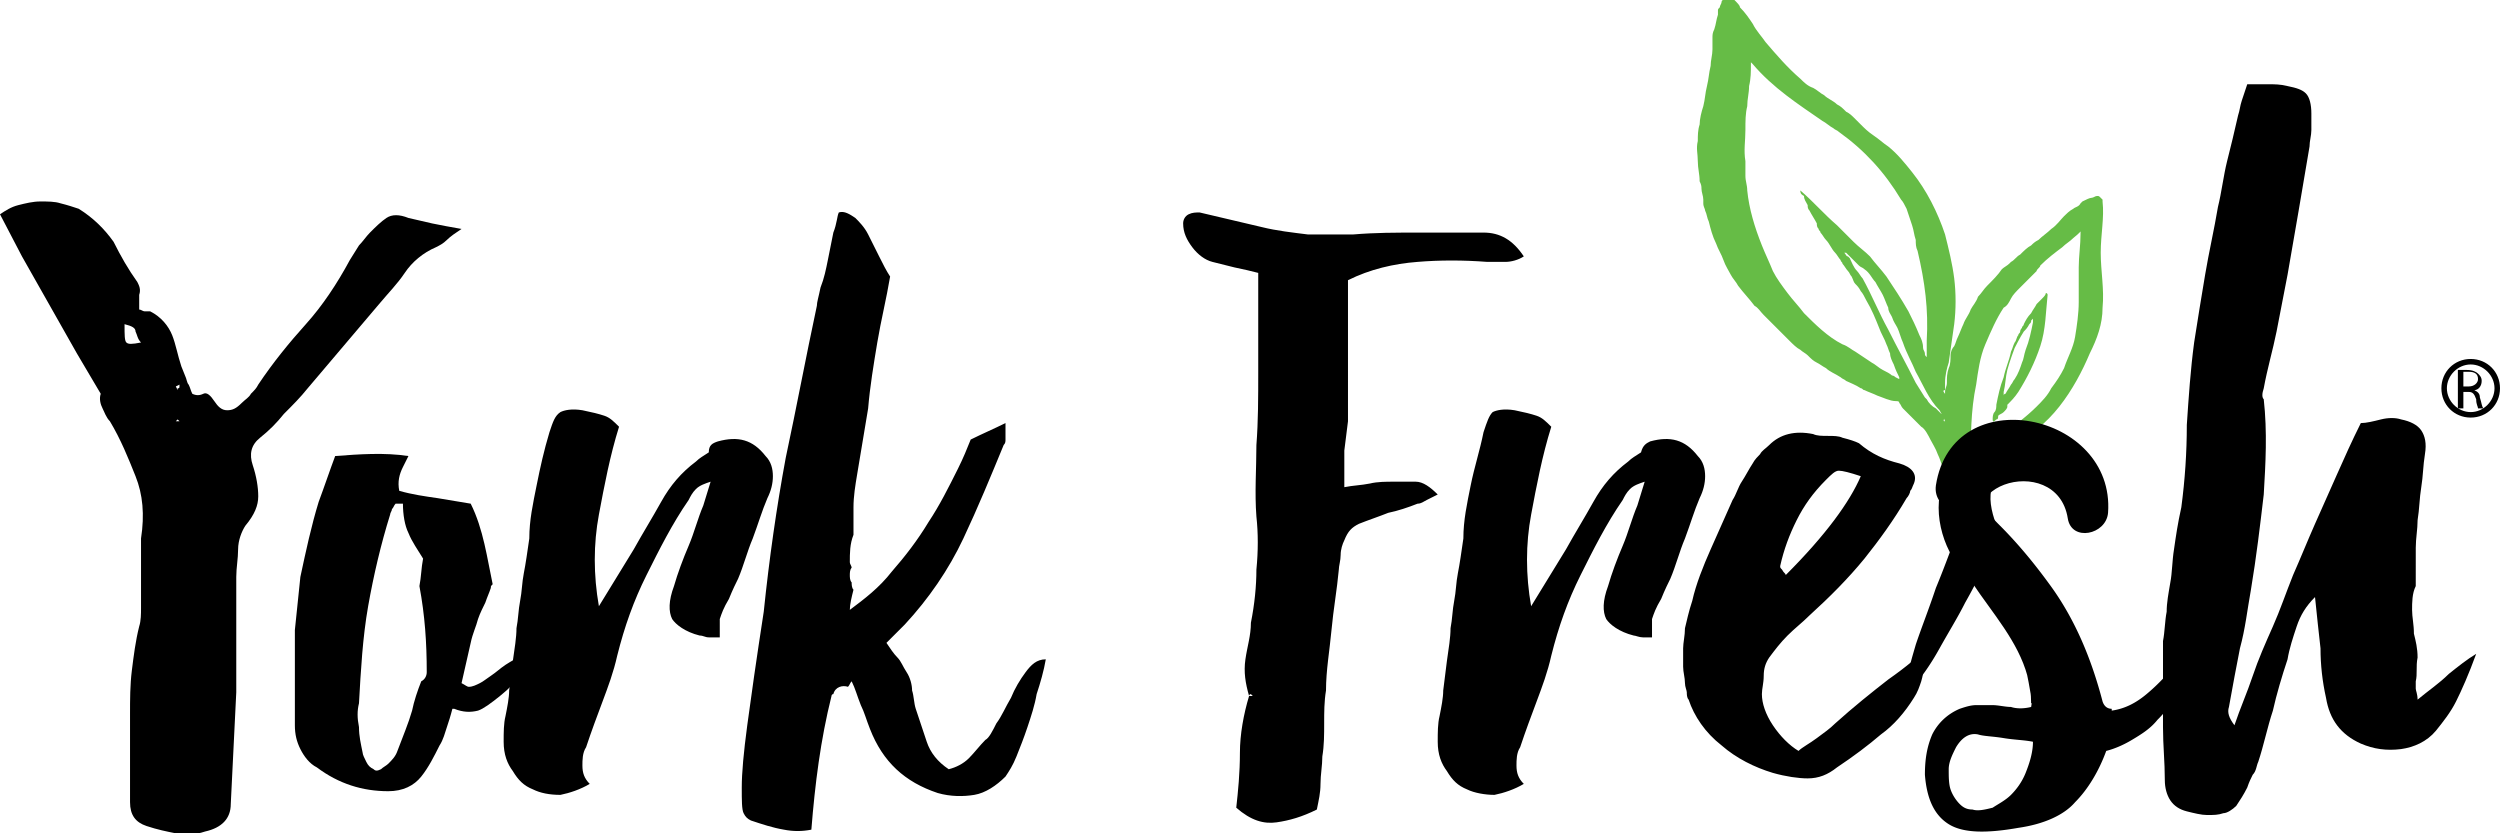<svg version="1.1" id="Слой_1" xmlns="http://www.w3.org/2000/svg" xmlns:xlink="http://www.w3.org/1999/xlink" x="0" y="0" viewBox="0 0 136.5 45.5" xml:space="preserve"><style>.logo_color_1,.logo_color_2{clip-path:url(#SVGID_2_);fill:#000}.logo_color_2{fill:#66bc46}</style><defs><path id="SVGID_1_" d="M0 0h136.5v45.5H0z"/></defs><clipPath id="SVGID_2_"><use xlink:href="#SVGID_1_" overflow="visible"/></clipPath><path class="logo_color_1" d="M25.2 12.5c-.3.2-.6.4-.8.6-.2.2-.4.3-.6.4-.7.3-1.3.8-1.7 1.4-.4.6-.9 1.1-1.4 1.7l-3.9 4.6c-.4.5-.8.9-1.3 1.4-.4.5-.8.9-1.3 1.3s-.6.9-.4 1.5c.2.6.3 1.2.3 1.7s-.2 1-.7 1.6c-.2.3-.4.8-.4 1.3s-.1 1-.1 1.5v6.3l-.3 6.1c0 .8-.5 1.3-1.4 1.5-.6.2-1.1.2-1.6.1s-1-.2-1.6-.4c-.6-.2-.9-.6-.9-1.3V39c0-.8 0-1.6.1-2.4.1-.8.2-1.6.4-2.4.1-.3.1-.7.1-1v-3.8c.2-1.3.1-2.4-.3-3.4s-.8-2-1.4-3c-.2-.2-.3-.5-.4-.7-.1-.2-.2-.5-.1-.8l-1.3-2.2-3-5.3L0 11.7c.3-.2.6-.4 1-.5.4-.1.8-.2 1.2-.2.4 0 .8 0 1.1.1.4.1.7.2 1 .3.8.5 1.4 1.1 1.9 1.8.4.8.8 1.5 1.3 2.2.1.2.2.4.1.7v.8c.1 0 .2.1.3.1h.3c.6.3 1 .8 1.2 1.3.2.5.3 1.1.5 1.7l.2.5c.1.2.1.4.2.5.1.2.1.3.2.5.2.1.4.1.6 0 .2-.1.4.1.6.4.2.3.4.5.7.5.3 0 .5-.1.8-.4.2-.2.4-.3.5-.5.2-.2.3-.3.4-.5.8-1.2 1.7-2.3 2.6-3.3.9-1 1.7-2.2 2.4-3.5.2-.3.3-.5.5-.8.2-.2.4-.5.6-.7.3-.3.6-.6.9-.8.3-.2.7-.2 1.2 0 .4.1.9.2 1.3.3.5.1 1 .2 1.6.3M6.8 17.7c0 .6 0 .9.1 1 .1.1.3.1.8 0-.2-.2-.2-.4-.3-.6 0-.2-.2-.3-.6-.4M9.6 23h.2l-.1-.1-.1.1zm.2-2l-.2.1.1.2v-.1c.1 0 .1 0 .1-.2z"/><path class="logo_color_1" d="M8.4 17.9h-.1v.1zm19.2 18.4c-.3.2-.5.4-.8.6s-.4.3-.6.4c-.2.1-.4.2-.6.2-.1 0-.2-.1-.4-.2l.5-2.2c.1-.5.3-.9.4-1.3.1-.3.3-.7.4-.9.1-.3.2-.5.3-.8 0-.1 0-.1.1-.2-.3-1.4-.5-3-1.2-4.4l-1.8-.3c-.7-.1-1.4-.2-2.1-.4-.1-.5 0-.9.2-1.3l.3-.6c-1.3-.2-2.7-.1-4 0-.3.8-.6 1.7-.9 2.5-.4 1.3-.7 2.7-1 4.1l-.3 2.9v5.2c0 .5.1.9.3 1.3.2.4.5.8.9 1 1.2.9 2.5 1.3 3.9 1.3.8 0 1.4-.3 1.8-.8.4-.5.7-1.1 1-1.7.2-.3.3-.7.4-1 .1-.3.2-.6.3-1h.1c.5.2.9.2 1.3.1.3-.1.7-.4 1.2-.8s.9-.8 1-1.2c.2-.4.3-.8.3-1.1-.3.2-.7.4-1 .6m-4.3.4c0 .2-.1.4-.3.5-.2.5-.4 1.1-.5 1.6-.2.7-.5 1.4-.8 2.2-.1.3-.3.5-.5.7-.1.1-.3.2-.4.3-.2.1-.3.1-.4 0-.2-.1-.3-.2-.4-.4-.1-.2-.2-.4-.2-.5-.1-.5-.2-.9-.2-1.4-.1-.5-.1-.9 0-1.3.1-1.8.2-3.6.5-5.3.3-1.7.7-3.4 1.2-5 0-.1.1-.2.1-.3.1-.1.1-.2.2-.3h.4c0 .6.1 1.2.3 1.6.2.5.5.9.8 1.4-.1.5-.1 1-.2 1.5.3 1.6.4 3.1.4 4.7"/><path class="logo_color_1" d="M39.2 24.1c1.1-.3 1.9-.1 2.6.8.3.3.4.7.4 1.1 0 .4-.1.8-.3 1.2-.3.7-.5 1.4-.8 2.2-.3.7-.5 1.5-.8 2.2-.1.2-.3.6-.5 1.1-.3.5-.4.8-.5 1.1v1h-.6c-.2 0-.3-.1-.5-.1-.8-.2-1.3-.6-1.5-.9-.2-.4-.2-1 .1-1.8.2-.7.5-1.5.8-2.2.3-.7.5-1.5.8-2.2l.4-1.3c-.3.1-.6.2-.8.4-.2.2-.3.4-.4.6-.9 1.3-1.6 2.7-2.3 4.1-.7 1.4-1.2 2.8-1.6 4.4-.2.9-.5 1.7-.8 2.5-.3.8-.6 1.6-.9 2.5-.2.3-.2.7-.2 1 0 .4.1.7.4 1-.5.3-1.1.5-1.6.6-.6 0-1.1-.1-1.5-.3-.5-.2-.8-.5-1.1-1-.3-.4-.5-.9-.5-1.6 0-.5 0-1 .1-1.4.1-.5.2-1 .2-1.4l.2-1.6c.1-.7.2-1.3.2-1.8.1-.5.1-1 .2-1.5s.1-1 .2-1.5.2-1.2.3-1.9c0-1 .2-1.9.4-2.9s.4-1.9.7-2.9c.2-.6.3-.9.6-1.1.2-.1.6-.2 1.2-.1.5.1.9.2 1.2.3.3.1.5.3.8.6-.5 1.6-.8 3.2-1.1 4.8-.3 1.6-.3 3.3 0 5l1.9-3.1c.5-.9 1-1.7 1.5-2.6.5-.9 1.1-1.6 1.9-2.2.2-.2.4-.3.7-.5 0-.4.2-.5.5-.6M56 36.7c-.3.4-.6.9-.8 1.4-.3.5-.5 1-.8 1.4-.2.4-.4.8-.6.9-.3.3-.6.7-.9 1-.3.3-.7.5-1.1.6-.6-.4-1-.9-1.2-1.5l-.6-1.8c-.1-.3-.1-.7-.2-1 0-.3-.1-.7-.3-1-.2-.3-.3-.6-.5-.8-.2-.2-.4-.5-.6-.8l1-1c1.3-1.4 2.4-3 3.2-4.7.8-1.7 1.5-3.4 2.2-5.1.1-.1.1-.2.1-.3v-.9c-.6.3-1.3.6-1.9.9-.2.5-.4 1-.7 1.6-.5 1-1 2-1.6 2.9-.6 1-1.3 1.9-2 2.7-.7.9-1.5 1.5-2.3 2.1 0-.3.1-.7.2-1.1-.1-.1-.1-.3-.1-.4-.1-.1-.1-.3-.1-.4 0-.1 0-.3.1-.4 0-.1-.1-.2-.1-.3 0-.5 0-1 .2-1.5v-1.5c0-.6.1-1.2.2-1.8l.3-1.8.3-1.8c.1-1.2.3-2.4.5-3.6.2-1.2.5-2.4.7-3.6-.2-.3-.4-.7-.6-1.1l-.6-1.2c-.2-.4-.5-.7-.7-.9-.3-.2-.6-.4-.9-.3-.1.2-.1.6-.3 1.1l-.3 1.5c-.1.5-.2 1-.4 1.5-.1.5-.2.8-.2 1-.6 2.8-1.1 5.5-1.7 8.3-.5 2.7-.9 5.5-1.2 8.4-.4 2.6-.7 4.7-.9 6.2-.2 1.5-.3 2.6-.3 3.4 0 .7 0 1.2.1 1.4.1.2.2.3.4.4.6.2 1.2.4 1.8.5.5.1 1 .1 1.5 0 .2-2.5.5-4.9 1.1-7.3 0 0 0-.1.1-.1.1-.4.5-.5.8-.4.1-.1.1-.2.2-.3.2.4.3.8.5 1.3.2.4.3.8.5 1.3.7 1.8 1.9 2.9 3.7 3.5.7.2 1.4.2 2 .1.6-.1 1.2-.5 1.7-1 .2-.3.4-.6.6-1.1.2-.5.4-1 .6-1.6.2-.6.4-1.2.5-1.8.2-.6.4-1.3.5-1.9-.5 0-.8.3-1.1.7m25-24c.9 0 1.6.4 2.2 1.3-.3.2-.7.3-1 .3h-1c-1.3-.1-2.6-.1-3.8 0-1.3.1-2.6.4-3.8 1V23l-.2 1.6v2c.5-.1.9-.1 1.4-.2.4-.1.9-.1 1.3-.1h1.2c.4 0 .8.3 1.2.7l-.6.3c-.2.1-.3.2-.5.2-.5.2-1.1.4-1.6.5-.5.2-1.1.4-1.6.6-.4.2-.6.4-.8.9-.1.2-.2.5-.2.8 0 .3-.1.6-.1.8-.1 1.1-.3 2.2-.4 3.3-.1 1.1-.3 2.2-.3 3.3-.1.6-.1 1.2-.1 1.8 0 .6 0 1.2-.1 1.8 0 .5-.1 1-.1 1.5s-.1.9-.2 1.4c-.8.4-1.5.6-2.2.7-.7.1-1.4-.1-2.2-.8.1-.9.2-1.9.2-3 0-1 .2-2.1.5-3.1-.2-.7-.3-1.3-.2-2 .1-.7.3-1.3.3-2 .2-1 .3-2 .3-2.9.1-1 .1-2 0-2.9-.1-1.3 0-2.6 0-3.9.1-1.3.1-2.6.1-4v-5.4c-.4-.1-.8-.2-1.3-.3l-1.2-.3c-.4-.1-.8-.4-1.1-.8-.3-.4-.5-.8-.5-1.3 0-.2.1-.4.3-.5.2-.1.4-.1.6-.1l3.4.8c.8.2 1.7.3 2.5.4h2.5c1.2-.1 2.3-.1 3.5-.1H81zM68.2 38s.1 0 0 0h.2l-.1-.1s-.1 0-.1.1m21.9-13.9c1.1-.3 1.9-.1 2.6.8.3.3.4.7.4 1.1 0 .4-.1.8-.3 1.2-.3.7-.5 1.4-.8 2.2-.3.7-.5 1.5-.8 2.2-.1.2-.3.6-.5 1.1-.3.5-.4.8-.5 1.1v1h-.5c-.2 0-.4-.1-.5-.1-.8-.2-1.3-.6-1.5-.9-.2-.4-.2-1 .1-1.8.2-.7.5-1.5.8-2.2.3-.7.5-1.5.8-2.2l.4-1.3c-.3.1-.6.2-.8.4-.2.2-.3.4-.4.6-.9 1.3-1.6 2.7-2.3 4.1-.7 1.4-1.2 2.8-1.6 4.4-.2.9-.5 1.7-.8 2.5-.3.8-.6 1.6-.9 2.5-.2.3-.2.7-.2 1 0 .4.1.7.4 1-.5.3-1.1.5-1.6.6-.5 0-1.1-.1-1.5-.3-.5-.2-.8-.5-1.1-1-.3-.4-.5-.9-.5-1.6 0-.5 0-1 .1-1.4.1-.5.2-1 .2-1.4l.2-1.6c.1-.7.2-1.3.2-1.8.1-.5.1-1 .2-1.5s.1-1 .2-1.5.2-1.2.3-1.9c0-1 .2-1.9.4-2.9s.5-1.9.7-2.9c.2-.6.3-.9.5-1.1.2-.1.6-.2 1.2-.1.5.1.9.2 1.2.3.3.1.5.3.8.6-.5 1.6-.8 3.2-1.1 4.8-.3 1.6-.3 3.3 0 5l1.9-3.1c.5-.9 1-1.7 1.5-2.6.5-.9 1.1-1.6 1.9-2.2.2-.2.4-.3.7-.5.1-.4.3-.5.5-.6m13.6 1.2c.7.2 1 .6.8 1.1-.1.2-.1.3-.2.4 0 .1-.1.3-.2.4-.7 1.2-1.5 2.3-2.3 3.3-.9 1.1-1.9 2.1-3 3.1-.4.4-.8.7-1.2 1.1-.4.4-.7.8-1 1.2-.2.3-.3.6-.3 1s-.1.7-.1 1c0 .5.2 1.1.6 1.7.4.6.9 1.1 1.4 1.4.2-.2.6-.4 1-.7.4-.3.7-.5 1-.8 1-.9 2-1.7 2.9-2.4 1-.7 1.7-1.3 2.2-1.8-.1.3-.1.7-.2 1-.1.3-.1.6-.2.9-.1.3-.2.6-.4.9-.5.8-1.1 1.5-1.8 2-.7.6-1.5 1.2-2.4 1.8-.5.4-1 .6-1.6.6-.5 0-1.2-.1-1.9-.3-1-.3-2-.8-2.8-1.5-.9-.7-1.5-1.6-1.8-2.5-.1-.1-.1-.3-.1-.4 0-.1-.1-.3-.1-.5 0-.3-.1-.6-.1-.9v-1c0-.3.1-.7.1-1.1.1-.4.2-.9.4-1.5.2-.9.6-1.9 1-2.8l1.2-2.7c.2-.3.3-.7.5-1 .2-.3.4-.7.6-1 .1-.2.3-.4.4-.5.1-.2.3-.3.5-.5.6-.6 1.4-.8 2.4-.6.2.1.5.1.8.1.3 0 .6 0 .8.1.4.1.7.2.9.3.7.6 1.4.9 2.2 1.1m-6.2 6.1c2.2-2.2 3.5-4 4.1-5.4-.6-.2-1-.3-1.2-.3-.2 0-.4.2-.7.5-.7.7-1.2 1.4-1.6 2.2-.4.8-.7 1.6-.9 2.5 0 .1 0 .1.1.2.1.2.2.2.2.3"/><path class="logo_color_1" d="M117.2 37.9c-.6.5-1.2.8-1.9.9v-.1c-.2 0-.4-.1-.5-.4-.6-2.3-1.5-4.5-2.9-6.4-.8-1.1-1.7-2.2-2.7-3.2-.4-.4-.6-.6-.7-1.1v-.2c-.4 0-.8.1-1.2.4v.1c-.6 1.6-1.1 3-1.6 4.2-.4 1.2-.8 2.2-1.1 3.1-.2.7-.4 1.3-.4 1.8-.1.5-.2.8-.3 1.1.9-.9 1.5-1.8 2-2.7.5-.9 1-1.7 1.4-2.5.4-.7.7-1.3 1-1.9.2-.6.4-1.1.6-1.5.1.1.2.3.3.4.1.1.2.3.3.4.4.8.8 1.6 1 2.5.2.9.4 1.7.4 2.6 0 .5.1 1 .1 1.6 0 .5 0 1-.1 1.6-.4.1-.8.1-1.1 0-.3 0-.7-.1-1-.1h-.9c-.3 0-.6.1-.9.2-.7.3-1.2.8-1.5 1.4-.3.7-.4 1.4-.4 2.2.1 1.3.5 2.2 1.3 2.7s2.1.5 3.8.2c1.4-.2 2.5-.7 3.1-1.4.7-.7 1.3-1.7 1.7-2.8.4-.1.9-.3 1.4-.6.5-.3 1-.6 1.4-1.1a5 5 0 001.1-1.6c.3-.6.4-1.3.4-2.1-.8 1.1-1.5 1.8-2.1 2.3m-6.6 4.3c-.2.5-.5.9-.8 1.2-.3.3-.7.5-1 .7-.4.1-.8.2-1.1.1-.3 0-.5-.1-.7-.3-.2-.2-.4-.5-.5-.8-.1-.3-.1-.7-.1-1.1 0-.4.2-.8.4-1.2.3-.5.7-.8 1.2-.7.3.1.8.1 1.4.2.6.1 1.1.1 1.6.2 0 .6-.2 1.2-.4 1.7"/><path class="logo_color_1" d="M131.9 37.2v.4c0 .1.1.3.1.6.6-.5 1.2-.9 1.7-1.4.5-.4 1-.8 1.5-1.1-.4 1.1-.8 2-1.1 2.6-.3.6-.7 1.1-1.1 1.6-.5.6-1.2.9-1.9 1-.8.1-1.5 0-2.2-.3-1.1-.5-1.7-1.3-1.9-2.5-.2-.9-.3-1.8-.3-2.7-.1-.9-.2-1.8-.3-2.8-.5.5-.8 1-1 1.6-.2.6-.4 1.2-.5 1.8-.3.9-.6 1.9-.8 2.8-.3.9-.5 1.9-.8 2.8-.1.2-.1.5-.3.7-.1.2-.2.4-.3.7-.2.4-.4.7-.6 1-.2.2-.5.4-.7.4-.3.1-.5.1-.9.1-.3 0-.7-.1-1.1-.2-.4-.1-.7-.3-.9-.6-.2-.3-.3-.7-.3-1.1 0-1-.1-1.9-.1-2.9V35c.1-.5.1-1.1.2-1.6 0-.5.1-1 .2-1.6.1-.5.1-1.2.2-1.8.1-.7.2-1.4.4-2.3.2-1.5.3-3 .3-4.5.1-1.5.2-3 .4-4.5.2-1.3.4-2.5.6-3.7.2-1.2.5-2.5.7-3.7.2-.8.3-1.7.5-2.5s.4-1.6.6-2.5c.1-.3.1-.5.2-.8l.3-.9h1.1c.4 0 .7 0 1.1.1.5.1.8.2 1 .4.2.2.3.6.3 1.1v.9c0 .3-.1.6-.1.9-.4 2.4-.8 4.7-1.2 7-.2 1-.4 2.1-.6 3.1-.2 1-.5 2-.7 3.1-.1.3-.1.5 0 .6.2 1.8.1 3.5 0 5.2-.2 1.7-.4 3.4-.7 5.2-.2 1.1-.3 2.1-.6 3.2-.2 1-.4 2.1-.6 3.2-.1.3 0 .6.3 1 .3-.9.7-1.8 1-2.7.3-.9.7-1.8 1.1-2.7.4-.9.7-1.8 1.1-2.8.4-.9.8-1.9 1.2-2.8l1.2-2.7c.4-.9.8-1.8 1.3-2.8.3 0 .7-.1 1.1-.2.4-.1.8-.1 1.1 0 .5.1.9.3 1.1.6.2.3.3.7.2 1.3-.1.6-.1 1.2-.2 1.8-.1.6-.1 1.2-.2 1.8 0 .5-.1 1-.1 1.5V32c-.2.4-.2.9-.2 1.3s.1.8.1 1.3c.1.4.2.8.2 1.3-.1.5 0 .9-.1 1.3"/><path class="logo_color_2" d="M106.2 21.5v-.1c0-.2.1-.3.1-.5 0-.3 0-.5.1-.8.1-.2.1-.5.1-.7 0-.2.1-.4.2-.5.1-.2.1-.3.2-.5s.2-.5.3-.7c.1-.3.3-.5.4-.8.1-.2.3-.4.4-.7.2-.2.3-.4.5-.6.3-.3.6-.6.8-.9.1-.1.3-.2.4-.3l.1-.1c.2-.1.3-.3.5-.4.2-.2.4-.4.6-.5.1-.1.2-.2.4-.3.2-.2.5-.4.7-.6.3-.2.5-.5.7-.7.1-.1.3-.3.5-.4.1-.1.3-.1.4-.3l.1-.1c.2-.1.4-.2.5-.2.1 0 .2-.1.3-.1.1 0 .1 0 .2.1l.1.1v.1c.1.9-.1 1.8-.1 2.8 0 1 .2 2 .1 3 0 .9-.3 1.7-.7 2.5-.8 1.9-2.2 4.2-4.3 4.9-.3.1-.5.2-.7.2-.2 0-.4.1-.6.2-.7.4-1.4 1.3-1.4 2.2v.1c-.1.1-.2.3-.4.3-.1 0-.2.1-.3 0-.1 0-.1-.1-.2-.1l-.1-.1c0-.2 0-.4.1-.7V26c0-.1-.1-.3-.1-.4-.1-.3-.2-.6-.3-.8-.1-.3-.3-.6-.4-.8-.1-.2-.3-.6-.5-.7l-.1-.1-.9-.9c-.1-.1-.1-.2-.2-.3 0-.1-.1-.1-.2-.1-.3 0-.7-.2-1-.3-.2-.1-.5-.2-.7-.3-.1 0-.1-.1-.2-.1-.3-.2-.6-.3-.8-.4-.1-.1-.2-.1-.3-.2-.3-.2-.6-.3-.8-.5-.2-.1-.3-.2-.5-.3-.2-.1-.3-.2-.5-.4-.1-.1-.3-.2-.4-.3-.2-.1-.4-.3-.6-.5l-.6-.6-.5-.5-.3-.3c-.2-.2-.3-.4-.5-.5-.3-.4-.6-.7-.9-1.1-.1-.2-.3-.4-.4-.6-.1-.2-.3-.5-.4-.8-.1-.3-.3-.6-.4-.9-.2-.4-.3-.8-.4-1.2-.1-.2-.1-.4-.2-.6 0-.1-.1-.2-.1-.4v-.2c0-.2-.1-.4-.1-.6 0-.1 0-.2-.1-.4 0-.4-.1-.7-.1-1.1 0-.4-.1-.7 0-1.1 0-.3 0-.6.1-.9 0-.3.1-.7.2-1 .1-.4.1-.7.2-1.1.1-.4.1-.7.2-1.1 0-.3.1-.6.1-.9v-.6c0-.2 0-.3.1-.5.1-.3.1-.5.2-.8V.6c0-.1 0-.1.1-.2 0-.1.1-.2.1-.3 0 0 0-.1.1-.1.1-.2.3-.3.5-.1.3.3.4.4.4.5.3.3.5.6.7.9.2.4.5.7.7 1 .6.7 1.2 1.4 1.9 2 .2.2.4.4.7.5.2.1.4.3.6.4.2.2.5.3.7.5.2.1.3.2.5.4.2.1.3.2.5.4l.3.3c.2.2.4.4.7.6.3.2.5.4.8.6.5.4.9.9 1.3 1.4.8 1 1.4 2.2 1.8 3.4.2.8.4 1.6.5 2.4.1.8.1 1.7 0 2.5l-.3 2.1c-.1.3-.2.7-.2 1.1v.4c-.2 0 0 .2 0 .2m-7.9-11.1c.7.6 1.3 1.3 2 1.9l.9.9c.3.3.6.5.9.8.3.4.6.7.9 1.1.4.6.8 1.2 1.2 1.9.2.4.4.8.6 1.3.1.2.2.4.2.7 0 .1.1.2.1.3 0 .1 0 .1.1.2v-.9c.1-1.7-.1-3.2-.5-4.9-.1-.2-.1-.4-.1-.6-.1-.3-.1-.5-.2-.8l-.3-.9c-.1-.2-.2-.4-.3-.5-.9-1.5-2-2.7-3.4-3.7-.1-.1-.2-.1-.3-.2-.2-.1-.4-.3-.6-.4-1.3-.9-2.7-1.8-3.8-3.1l-.1-.1v.1c0 .4 0 .8-.1 1.2 0 .4-.1.7-.1 1.1-.1.4-.1.8-.1 1.3 0 .6-.1 1.1 0 1.7v.8c0 .3.1.5.1.8.1 1 .4 2 .8 3 .2.5.4.9.6 1.4.2.4.5.8.8 1.2.3.4.6.7.9 1.1.6.6 1.3 1.3 2.1 1.7.3.1.5.3.7.4l.9.6c.2.1.4.3.6.4.2.1.4.2.5.3.1 0 .2.1.2.1l.2.1v-.1c-.1-.2-.2-.4-.3-.7-.1-.2-.2-.4-.2-.6-.1-.2-.1-.3-.2-.5-.1-.3-.3-.6-.4-.9-.2-.5-.4-1-.7-1.5-.1-.2-.2-.4-.3-.5-.1-.2-.2-.3-.3-.4-.1-.1-.1-.2-.2-.4-.1-.1-.1-.2-.2-.3-.1-.1-.2-.3-.3-.4 0-.1-.1-.1-.1-.2-.1-.1-.2-.3-.3-.4-.2-.2-.3-.5-.5-.7-.1-.1-.2-.3-.3-.4 0-.1-.1-.1-.1-.2-.1-.1-.1-.2-.1-.3-.1-.2-.3-.5-.4-.7-.1-.1-.1-.2-.1-.3-.1-.2-.2-.3-.2-.5-.2-.1-.2-.2-.2-.3m9.3 15.1c.1-.1.2-.3.3-.4 0-.1.1-.2.1-.3.3-.4.7-.7 1.2-1 .7-.5 1.4-1 2-1.6.3-.3.6-.6.8-1 .3-.4.5-.7.7-1.1.2-.6.5-1.1.6-1.7.1-.6.2-1.3.2-1.9v-1.9c0-.6.1-1.2.1-1.9v-.1c.1 0-.4.4-.4.4-.2.2-.4.3-.6.5-.4.3-.8.6-1.2 1 0 .1-.2.2-.2.3l-.3.3-.6.6c-.2.2-.4.4-.5.6-.1.2-.2.4-.4.5-.4.6-.7 1.3-1 2-.3.7-.4 1.5-.5 2.2-.3 1.4-.3 2.9-.3 4.5 0-.1 0-.1 0 0m-1.4-2.5s0-.1 0 0c-.1-.3-.2-.4-.3-.6-.6-.6-.9-1.4-1.3-2.1-.2-.5-.5-1-.7-1.6-.1-.2-.2-.6-.3-.8-.1-.2-.2-.3-.3-.6-.1-.2-.2-.3-.2-.5-.1-.2-.2-.5-.3-.7-.1-.2-.3-.5-.4-.7-.2-.2-.3-.5-.6-.7-.1-.1-.2-.1-.3-.2l-.3-.3-.4-.4h-.1c.1.1.1.2.2.2l.1.1c.1.2.2.5.4.7.1.1.2.3.3.4.5.9.9 1.9 1.4 2.8.5 1 1 1.9 1.5 2.9.2.3.3.5.5.8l.1.1c.1.2.3.4.5.5l.3.3h.1c.1 0 .1 0 .1.1-.1.3-.1.3 0 .3M94.5 3s.1 0 0 0c.1 0 .1 0 0 0 .1 0 .1 0 0 0"/><path class="logo_color_2" d="M109 22.9c-.1.1-.2.2-.2 0 0-.1 0-.3.1-.4.1-.1.1-.3.1-.4.1-.5.2-1 .4-1.5.1-.5.3-.9.4-1.4.1-.2.1-.3.2-.5.1-.1.1-.3.2-.4 0-.1.1-.1.1-.2s.1-.2.1-.2c0-.1.1-.1.1-.2.1-.2.2-.4.4-.6.1-.2.2-.3.3-.5l.3-.3c.1-.1.2-.2.2-.3.1 0 .1.1.1.1-.1.9-.1 1.9-.4 2.8-.3.9-.7 1.7-1.2 2.5-.2.3-.4.5-.6.7v.1c0 .1-.1.2-.2.3-.1.1-.2.1-.3.2 0 .1 0 .2-.1.2m2-5.5l-.1.1c0 .1 0 .1-.1.2-.1.2-.2.3-.3.4-.2.3-.5.9-.5.9s-.3.8-.4 1.2c-.1.4-.1.8-.2 1.2v.2c0-.1.1-.1.1-.1.1-.2.2-.3.3-.5.1-.1.1-.2.2-.3.2-.3.3-.6.4-.9.1-.2.1-.4.2-.7.2-.5.3-1 .4-1.5v-.2"/><path class="logo_color_1" d="M134.2 20.2h.5c.3 0 .5.1.6.2.1.1.2.2.2.4 0 .3-.2.5-.4.5.2.1.3.2.3.4.1.3.1.5.2.6h-.3c0-.1-.1-.2-.1-.5-.1-.3-.2-.4-.4-.4h-.3v.9h-.3v-2.1zm.3.9h.3c.3 0 .5-.2.5-.4 0-.3-.2-.4-.5-.4h-.3v.8z"/><path class="logo_color_1" d="M134.9 22.8c-.9 0-1.6-.7-1.6-1.6 0-.9.7-1.6 1.6-1.6.9 0 1.6.7 1.6 1.6 0 .9-.7 1.6-1.6 1.6m0-2.9c-.7 0-1.3.6-1.3 1.3 0 .7.6 1.3 1.3 1.3.7 0 1.3-.6 1.3-1.3 0-.7-.6-1.3-1.3-1.3m-23.5 3.4c-2.9-.1-5.2 1.3-5.2 4.4 0 4.2 4.7 6.5 4.7 10.7.7-.1 1.5-.2 2.2-.3-.5-3.2-1.5-5.8-3.9-8-3.7-3.5 3.1-5.6 3.7-1.8.2 1.3 2.1.9 2.2-.3.4-5.5-8.5-7.3-9.4-1.5-.2 1.4 1.9 2 2.2.6.5-3.2 5.2-2.1 5 .9.7-.1 1.5-.2 2.2-.3-.7-3.8-5.5-4.8-8.2-2.5-1.5 1.3-1.2 3.7-.3 5.2.6 1.2 1.9 1.9 2.7 2.9 1.1 1.4 1.4 3.6 1.7 5.3.2 1.3 2.2.9 2.2-.3 0-2.3-.6-4-1.9-5.8-1.6-2.1-5.1-7.3.2-7.1 1.4.3 1.4-2-.1-2.1"/></svg>